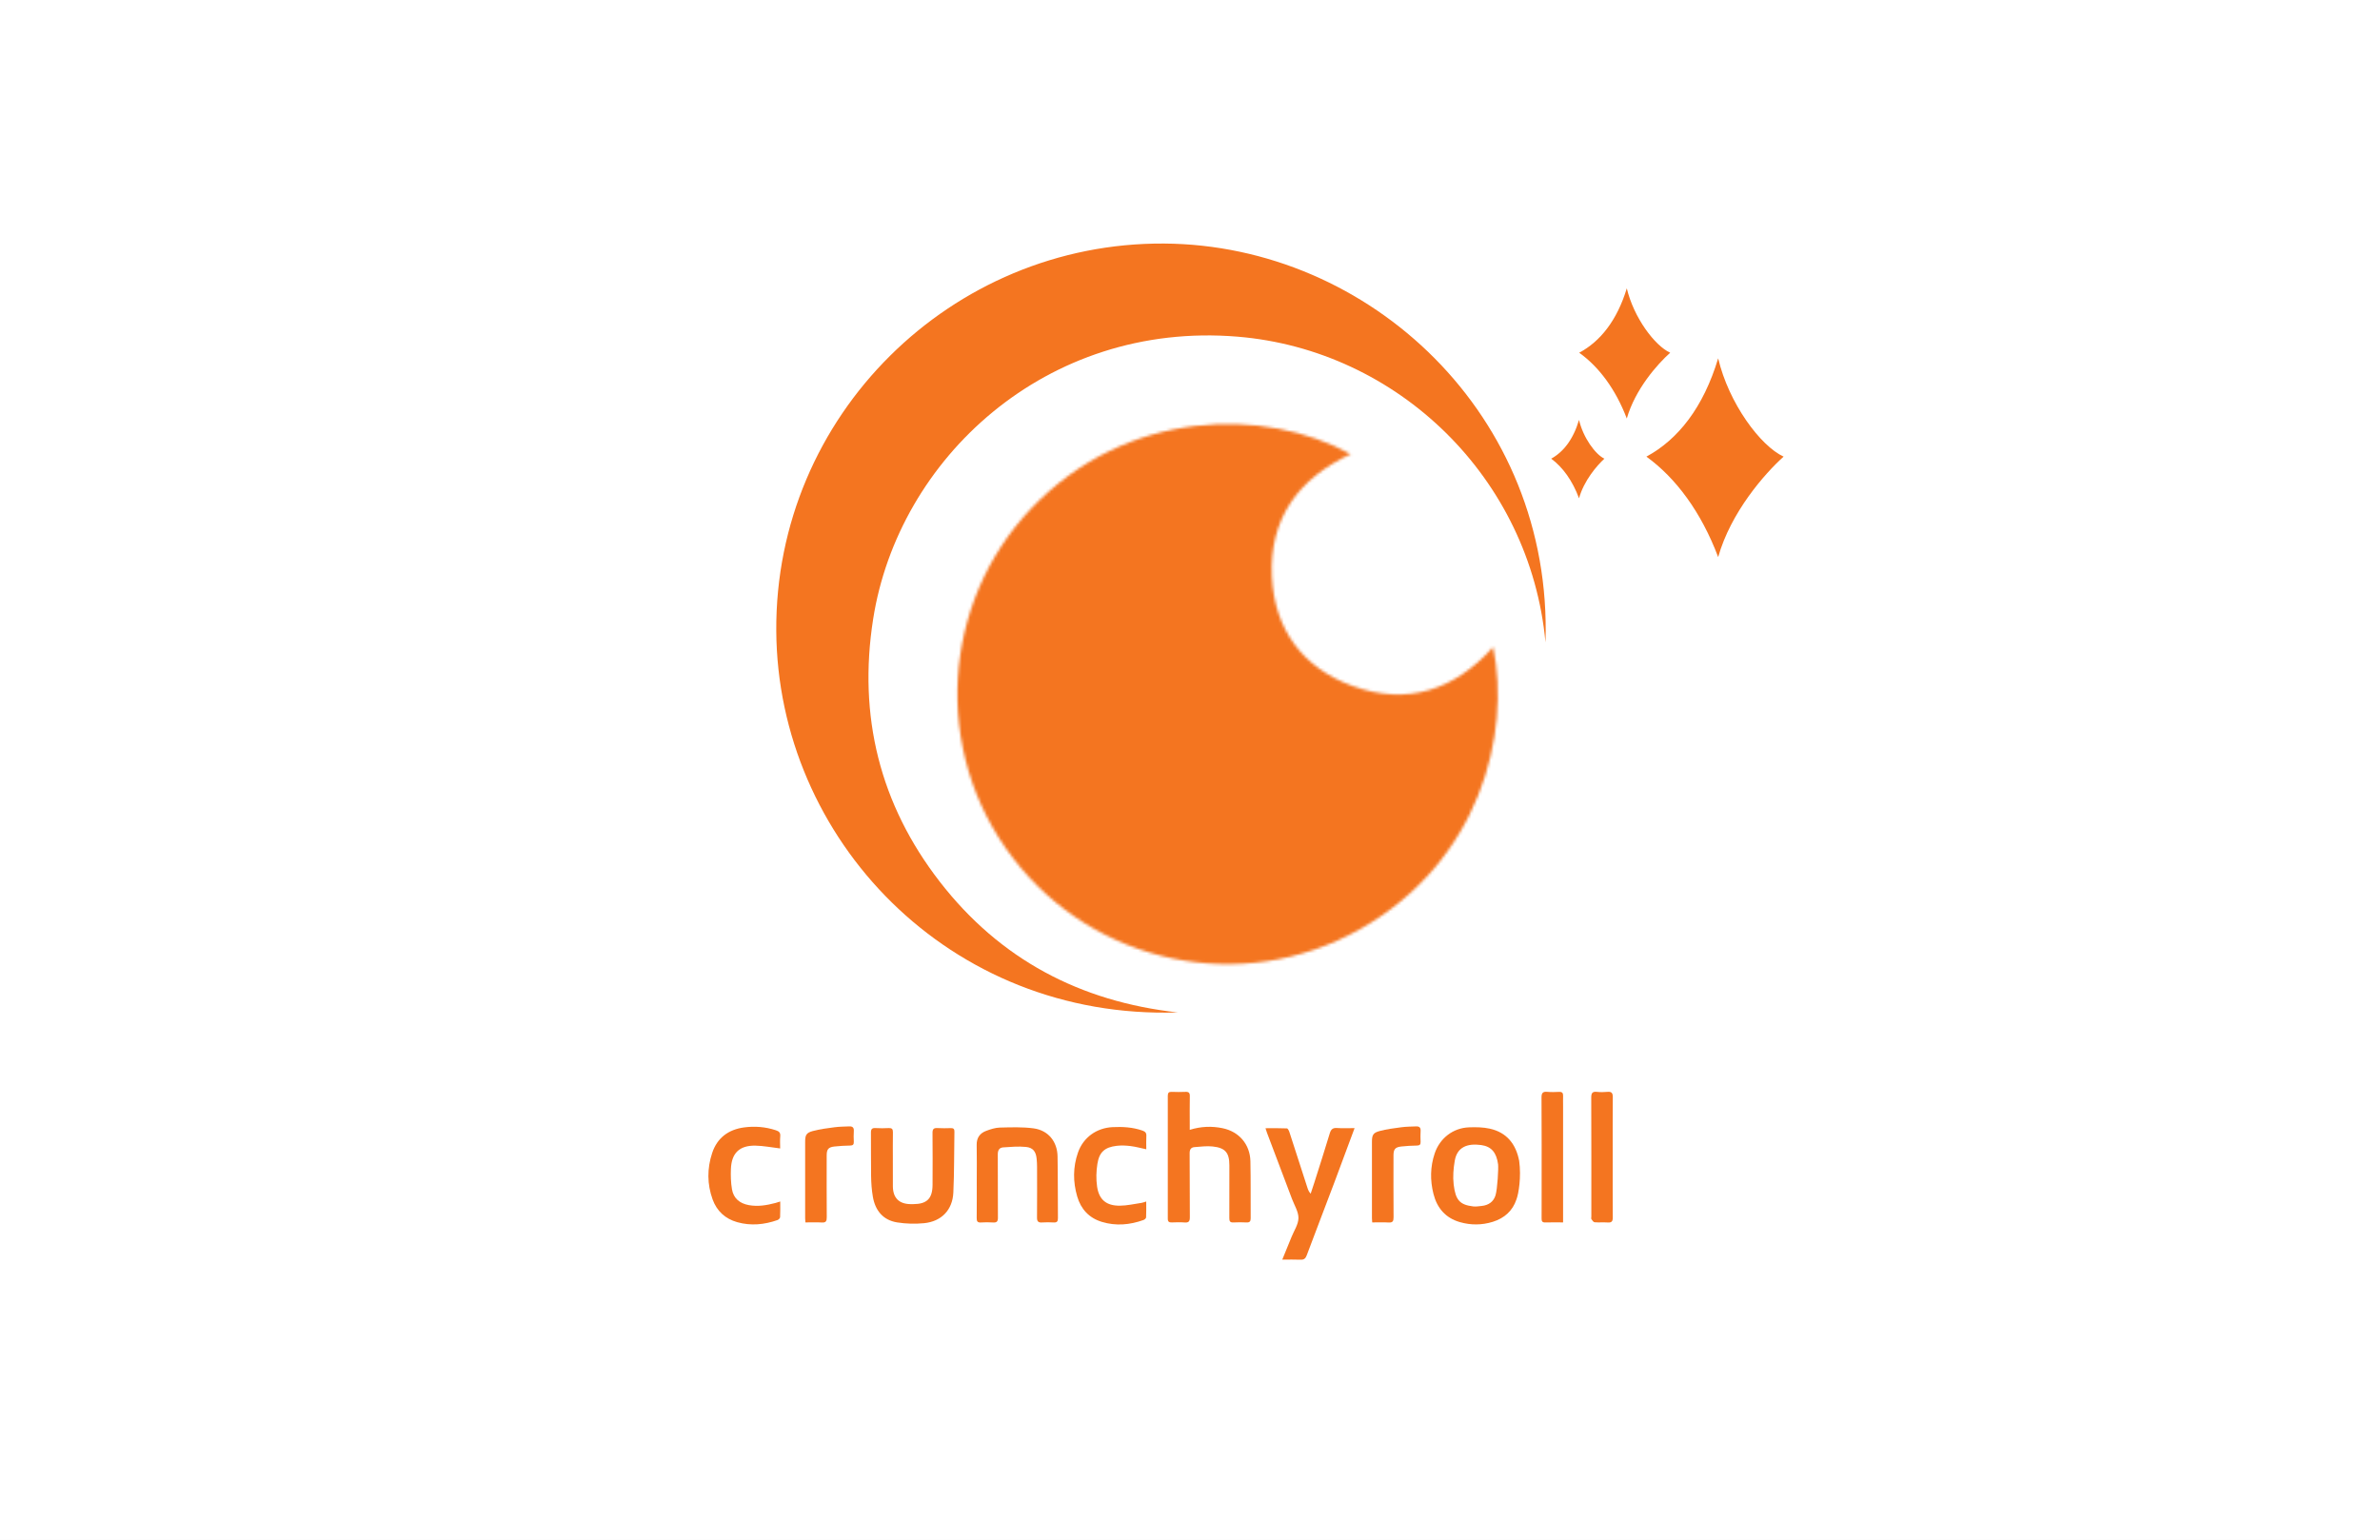 <svg width="850" height="550" viewBox="0 0 850 550" fill="none" xmlns="http://www.w3.org/2000/svg">
<rect width="850" height="550" fill="#F5F5F5"/>
<g id="Custom">
<rect width="850" height="550" fill="white"/>
<g id="logo">
<g id="outter">
<mask id="mask0_0_1" style="mask-type:alpha" maskUnits="userSpaceOnUse" x="268" y="76" width="310" height="311">
<path id="outter-line" d="M552 237.5C556.5 144 424 46.5 335 137C233.796 239.909 336.5 366.5 424 361.5" stroke="#F47520" stroke-width="50"/>
</mask>
<g mask="url(#mask0_0_1)">
<path id="outter-mask" d="M420.591 361.661C338.942 364.319 277.72 299.606 277.239 225.386C276.743 148.422 339.797 86.519 415.732 87C489.228 87.471 554.606 148.432 551.959 229.471C546.482 170.742 499.23 124.998 441.981 120.265C373.546 114.605 320.777 163.979 311.828 221.204C306.417 255.781 314.207 287.314 335.662 315.001C357.087 342.642 385.714 357.798 420.591 361.656V361.661Z" fill="#F47520"/>
</g>
</g>
<g id="Mask group">
<mask id="mask1_0_1" style="mask-type:alpha" maskUnits="userSpaceOnUse" x="341" y="151" width="194" height="194">
<path id="inner-mask" d="M482.406 162.227C463.739 170.859 453.272 185.236 454.27 206.022C455.176 224.89 465.238 238.553 483.008 245.028C502.641 252.181 519.49 246.491 533.252 231.152C539.655 261.957 528.595 307.756 485.67 331.955C443.347 355.814 390.689 344.383 361.703 306.43C332.564 268.28 336.34 215.114 368.394 181.53C402.376 145.931 451.678 145.324 482.406 162.227Z" fill="#F47520"/>
</mask>
<g mask="url(#mask1_0_1)">
<path id="inner-link" d="M601 26.5C467.5 71 368 141 407.5 243C445.064 340 613.5 264.5 682.5 229.5" stroke="#F47520" stroke-width="201"/>
</g>
</g>
</g>
<g id="crunchyroll">
<path id="l2" d="M575.97 413.384C575.97 420.542 575.939 427.695 575.995 434.853C576.005 436.24 575.636 436.802 574.178 436.696C572.624 436.58 571.05 436.747 569.501 436.615C569.086 436.58 568.666 435.952 568.368 435.516C568.216 435.294 568.337 434.889 568.337 434.565C568.337 420.415 568.362 406.266 568.302 392.116C568.297 390.517 568.661 389.843 570.352 390.036C571.571 390.172 572.832 390.157 574.062 390.036C575.544 389.894 576.01 390.421 576 391.919C575.934 399.072 575.97 406.23 575.97 413.389V413.384Z" fill="#F47520"/>
<path id="l1" d="M558.24 436.666C555.922 436.666 553.882 436.625 551.842 436.681C550.81 436.706 550.562 436.24 550.572 435.314C550.602 432.14 550.582 428.966 550.582 425.792C550.582 414.548 550.617 403.299 550.541 392.056C550.531 390.37 551.042 389.879 552.647 390.031C554.034 390.162 555.446 390.107 556.843 390.041C557.921 389.99 558.28 390.461 558.25 391.468C558.209 392.759 558.245 394.05 558.245 395.341C558.245 408.524 558.245 421.706 558.245 434.889V436.661L558.24 436.666Z" fill="#F47520"/>
<path id="o" d="M541.583 428.465C540.237 432.54 537.255 435.182 533.141 436.458C529.243 437.668 525.3 437.688 521.398 436.569C516.276 435.101 513.234 431.548 511.954 426.49C510.729 421.656 510.785 416.811 512.384 412.042C514.206 406.6 518.954 402.904 524.688 402.707C527.138 402.621 529.673 402.651 532.047 403.178C538.146 404.519 541.411 408.716 542.56 414.669C543.359 420.425 542.383 426.394 541.583 428.47V428.465ZM535.028 415.915C534.472 411.743 532.655 409.536 528.985 409.035C523.995 408.352 520.396 409.784 519.556 414.634C519.075 417.403 518.842 420.329 519.166 423.103C519.834 428.794 521.424 430.383 526.136 430.955C527.128 431.077 528.165 430.889 529.172 430.788C531.582 430.545 533.399 429.31 534.107 427.012C534.811 424.734 535.206 417.241 535.028 415.915V415.915Z" fill="#F47520"/>
<path id="r2" d="M490.074 436.666C490.033 436.063 489.982 435.643 489.982 435.223C489.982 426.126 489.977 417.023 489.982 407.926C489.982 405.471 490.367 404.661 492.716 404.028C495.231 403.35 497.858 403.021 500.449 402.682C502.206 402.449 503.992 402.439 505.764 402.368C506.867 402.322 507.449 402.778 507.363 404.013C507.272 405.299 507.302 406.6 507.358 407.886C507.399 408.858 507.034 409.202 506.052 409.217C504.174 409.253 502.292 409.344 500.429 409.556C498.273 409.804 497.676 410.559 497.676 412.725C497.676 420.101 497.64 427.477 497.701 434.853C497.711 436.235 497.377 436.797 495.904 436.701C494.031 436.58 492.144 436.671 490.068 436.671L490.074 436.666Z" fill="#F47520"/>
<path id="y" d="M483.782 402.99C481.257 409.779 478.883 416.234 476.458 422.663C473.214 431.259 469.909 439.835 466.685 448.436C466.26 449.565 465.703 450.046 464.463 449.99C462.383 449.894 460.293 449.965 457.954 449.965C459.123 447.104 460.206 444.492 461.259 441.87C462.16 439.627 463.704 437.384 463.734 435.127C463.765 432.869 462.297 430.586 461.447 428.328C458.47 420.436 455.479 412.543 452.498 404.651C452.331 404.211 452.199 403.76 451.956 403.026C454.634 403.026 457.134 402.975 459.624 403.087C459.948 403.102 460.348 403.927 460.515 404.443C462.687 411.08 464.817 417.732 466.968 424.379C467.191 425.068 467.47 425.736 468.092 426.419C468.543 425.063 469.008 423.711 469.438 422.349C471.286 416.512 473.158 410.68 474.93 404.818C475.36 403.39 476.018 402.834 477.547 402.95C479.516 403.102 481.505 402.985 483.777 402.985L483.782 402.99Z" fill="#F47520"/>
<path id="h" d="M424.904 403.603C428.927 402.353 432.769 402.226 436.605 403.011C442.517 404.216 446.445 408.787 446.576 414.837C446.723 421.615 446.622 428.399 446.672 435.182C446.683 436.286 446.323 436.736 445.179 436.681C443.62 436.605 442.057 436.6 440.498 436.681C439.328 436.742 439.035 436.256 439.045 435.167C439.08 428.87 439.065 422.572 439.06 416.274C439.06 411.774 437.618 410.022 433.068 409.541C430.972 409.318 428.811 409.617 426.69 409.764C425.349 409.855 424.858 410.584 424.873 412.027C424.954 419.615 424.873 427.209 424.944 434.798C424.959 436.296 424.539 436.817 423.041 436.691C421.543 436.569 420.024 436.62 418.521 436.676C417.519 436.711 417.064 436.433 417.069 435.329C417.094 420.689 417.094 406.048 417.069 391.403C417.069 390.314 417.489 390 418.506 390.036C420.121 390.097 421.74 390.112 423.35 390.036C424.534 389.975 424.964 390.355 424.939 391.585C424.868 394.977 424.914 398.368 424.914 401.76C424.914 402.292 424.914 402.823 424.914 403.608L424.904 403.603Z" fill="#F47520"/>
<path id="c2" d="M409.386 410.544C407.422 410.128 405.615 409.627 403.778 409.399C402.133 409.197 400.432 409.116 398.797 409.313C394.571 409.825 392.602 411.521 391.929 415.738C391.504 418.4 391.428 421.225 391.818 423.883C392.511 428.571 395.138 430.727 399.916 430.697C402.512 430.682 405.109 430.064 407.7 429.69C408.166 429.624 408.611 429.426 409.365 429.204C409.365 431.203 409.411 433.056 409.32 434.899C409.305 435.223 408.773 435.673 408.393 435.81C403.519 437.557 398.549 438.002 393.543 436.488C388.963 435.101 386.038 431.942 384.716 427.411C383.193 422.182 383.178 416.902 384.99 411.723C386.883 406.311 391.615 402.925 397.324 402.636C400.953 402.454 404.506 402.656 407.978 403.856C409.001 404.21 409.477 404.676 409.411 405.805C409.32 407.349 409.391 408.908 409.391 410.544H409.386Z" fill="#F47520"/>
<path id="n" d="M348.842 421.767C348.842 417.515 348.907 413.257 348.816 409.005C348.761 406.418 349.98 404.783 352.258 403.947C353.807 403.38 355.462 402.829 357.087 402.793C361.1 402.697 365.17 402.54 369.133 403.071C374.346 403.77 377.595 407.764 377.696 413.055C377.833 420.431 377.772 427.811 377.833 435.187C377.843 436.286 377.489 436.752 376.34 436.686C374.943 436.61 373.536 436.59 372.139 436.686C370.793 436.782 370.352 436.286 370.363 434.949C370.413 428.864 370.393 422.779 370.378 416.694C370.378 415.783 370.317 414.867 370.231 413.956C369.993 411.414 368.966 409.961 366.415 409.708C363.727 409.44 360.979 409.683 358.266 409.87C356.894 409.967 356.343 410.913 356.353 412.356C356.403 419.894 356.343 427.437 356.403 434.975C356.413 436.342 355.978 436.782 354.652 436.691C353.205 436.59 351.742 436.605 350.289 436.691C349.125 436.757 348.811 436.281 348.821 435.182C348.867 430.712 348.842 426.242 348.842 421.772V421.767Z" fill="#F47520"/>
<path id="u" d="M318.873 414.462C318.873 417.585 318.848 420.709 318.884 423.832C318.929 427.933 321.111 430.09 325.2 430.14C325.524 430.14 325.848 430.14 326.172 430.14C331.021 430.125 333.025 428.166 333.055 423.281C333.091 417.089 333.101 410.893 333.04 404.702C333.03 403.355 333.45 402.884 334.796 402.97C336.406 403.072 338.026 403.026 339.645 402.985C340.561 402.96 340.88 403.34 340.865 404.231C340.738 411.495 340.819 418.765 340.48 426.019C340.192 432.231 336.214 436.347 330.003 436.949C326.84 437.253 323.555 437.172 320.422 436.671C315.371 435.861 312.587 432.428 311.737 427.508C311.317 425.083 311.145 422.597 311.104 420.132C311.013 414.963 311.114 409.789 311.049 404.621C311.033 403.335 311.433 402.889 312.714 402.97C314.268 403.066 315.842 403.046 317.401 402.97C318.519 402.92 318.919 403.299 318.899 404.443C318.838 407.78 318.879 411.121 318.879 414.462H318.873Z" fill="#F47520"/>
<path id="r1" d="M287.645 436.666C287.604 436.063 287.554 435.643 287.554 435.223C287.554 426.126 287.549 417.023 287.554 407.926C287.554 405.471 287.938 404.661 290.287 404.028C292.802 403.35 295.429 403.021 298.021 402.682C299.777 402.449 301.564 402.439 303.335 402.368C304.438 402.322 305.021 402.778 304.934 404.013C304.843 405.299 304.874 406.6 304.929 407.886C304.97 408.858 304.606 409.202 303.624 409.217C301.746 409.253 299.863 409.344 298 409.556C295.844 409.804 295.247 410.559 295.247 412.725C295.247 420.101 295.212 427.477 295.272 434.853C295.283 436.235 294.948 436.797 293.476 436.701C291.603 436.58 289.715 436.671 287.64 436.671L287.645 436.666Z" fill="#F47520"/>
<path id="c1" d="M278.636 410.25C275.634 409.891 272.734 409.308 269.819 409.248C264.1 409.136 261.25 411.9 261.037 417.616C260.946 420.01 261.017 422.455 261.417 424.815C261.969 428.09 264.186 429.892 267.415 430.49C270.684 431.092 273.822 430.55 276.96 429.725C277.472 429.588 277.968 429.416 278.656 429.199C278.656 431.158 278.707 432.98 278.61 434.793C278.59 435.162 278.079 435.694 277.684 435.83C272.967 437.486 268.144 437.952 263.29 436.585C259.033 435.385 256.017 432.631 254.508 428.47C252.519 422.982 252.524 417.383 254.351 411.865C256.153 406.408 260.228 403.471 265.775 402.732C269.571 402.226 273.382 402.525 277.082 403.75C278.221 404.125 278.772 404.59 278.661 405.881C278.529 407.42 278.631 408.974 278.631 410.25H278.636Z" fill="#F47520"/>
</g>
<g id="stars">
<path id="star1" d="M554 163.849C558.385 161.441 561.892 156.925 563.938 150C565.4 156.323 569.785 162.344 573 163.849C570.369 166.258 565.692 171.677 563.938 178C561.6 171.677 558.092 166.86 554 163.849Z" fill="#F47520"/>
<path id="star2" d="M564 126C571.5 122 577.5 114.5 581 103C583.5 113.5 591 123.5 596.5 126C592 130 584 139 581 149.5C577 139 571 131 564 126Z" fill="#F47520"/>
<path id="star3" d="M588 163.118C599.308 157.011 608.354 145.559 613.631 128C617.4 144.032 628.708 159.301 637 163.118C630.215 169.226 618.154 182.968 613.631 199C607.6 182.968 598.554 170.753 588 163.118Z" fill="#F47520"/>
</g>
</g>
</svg>
